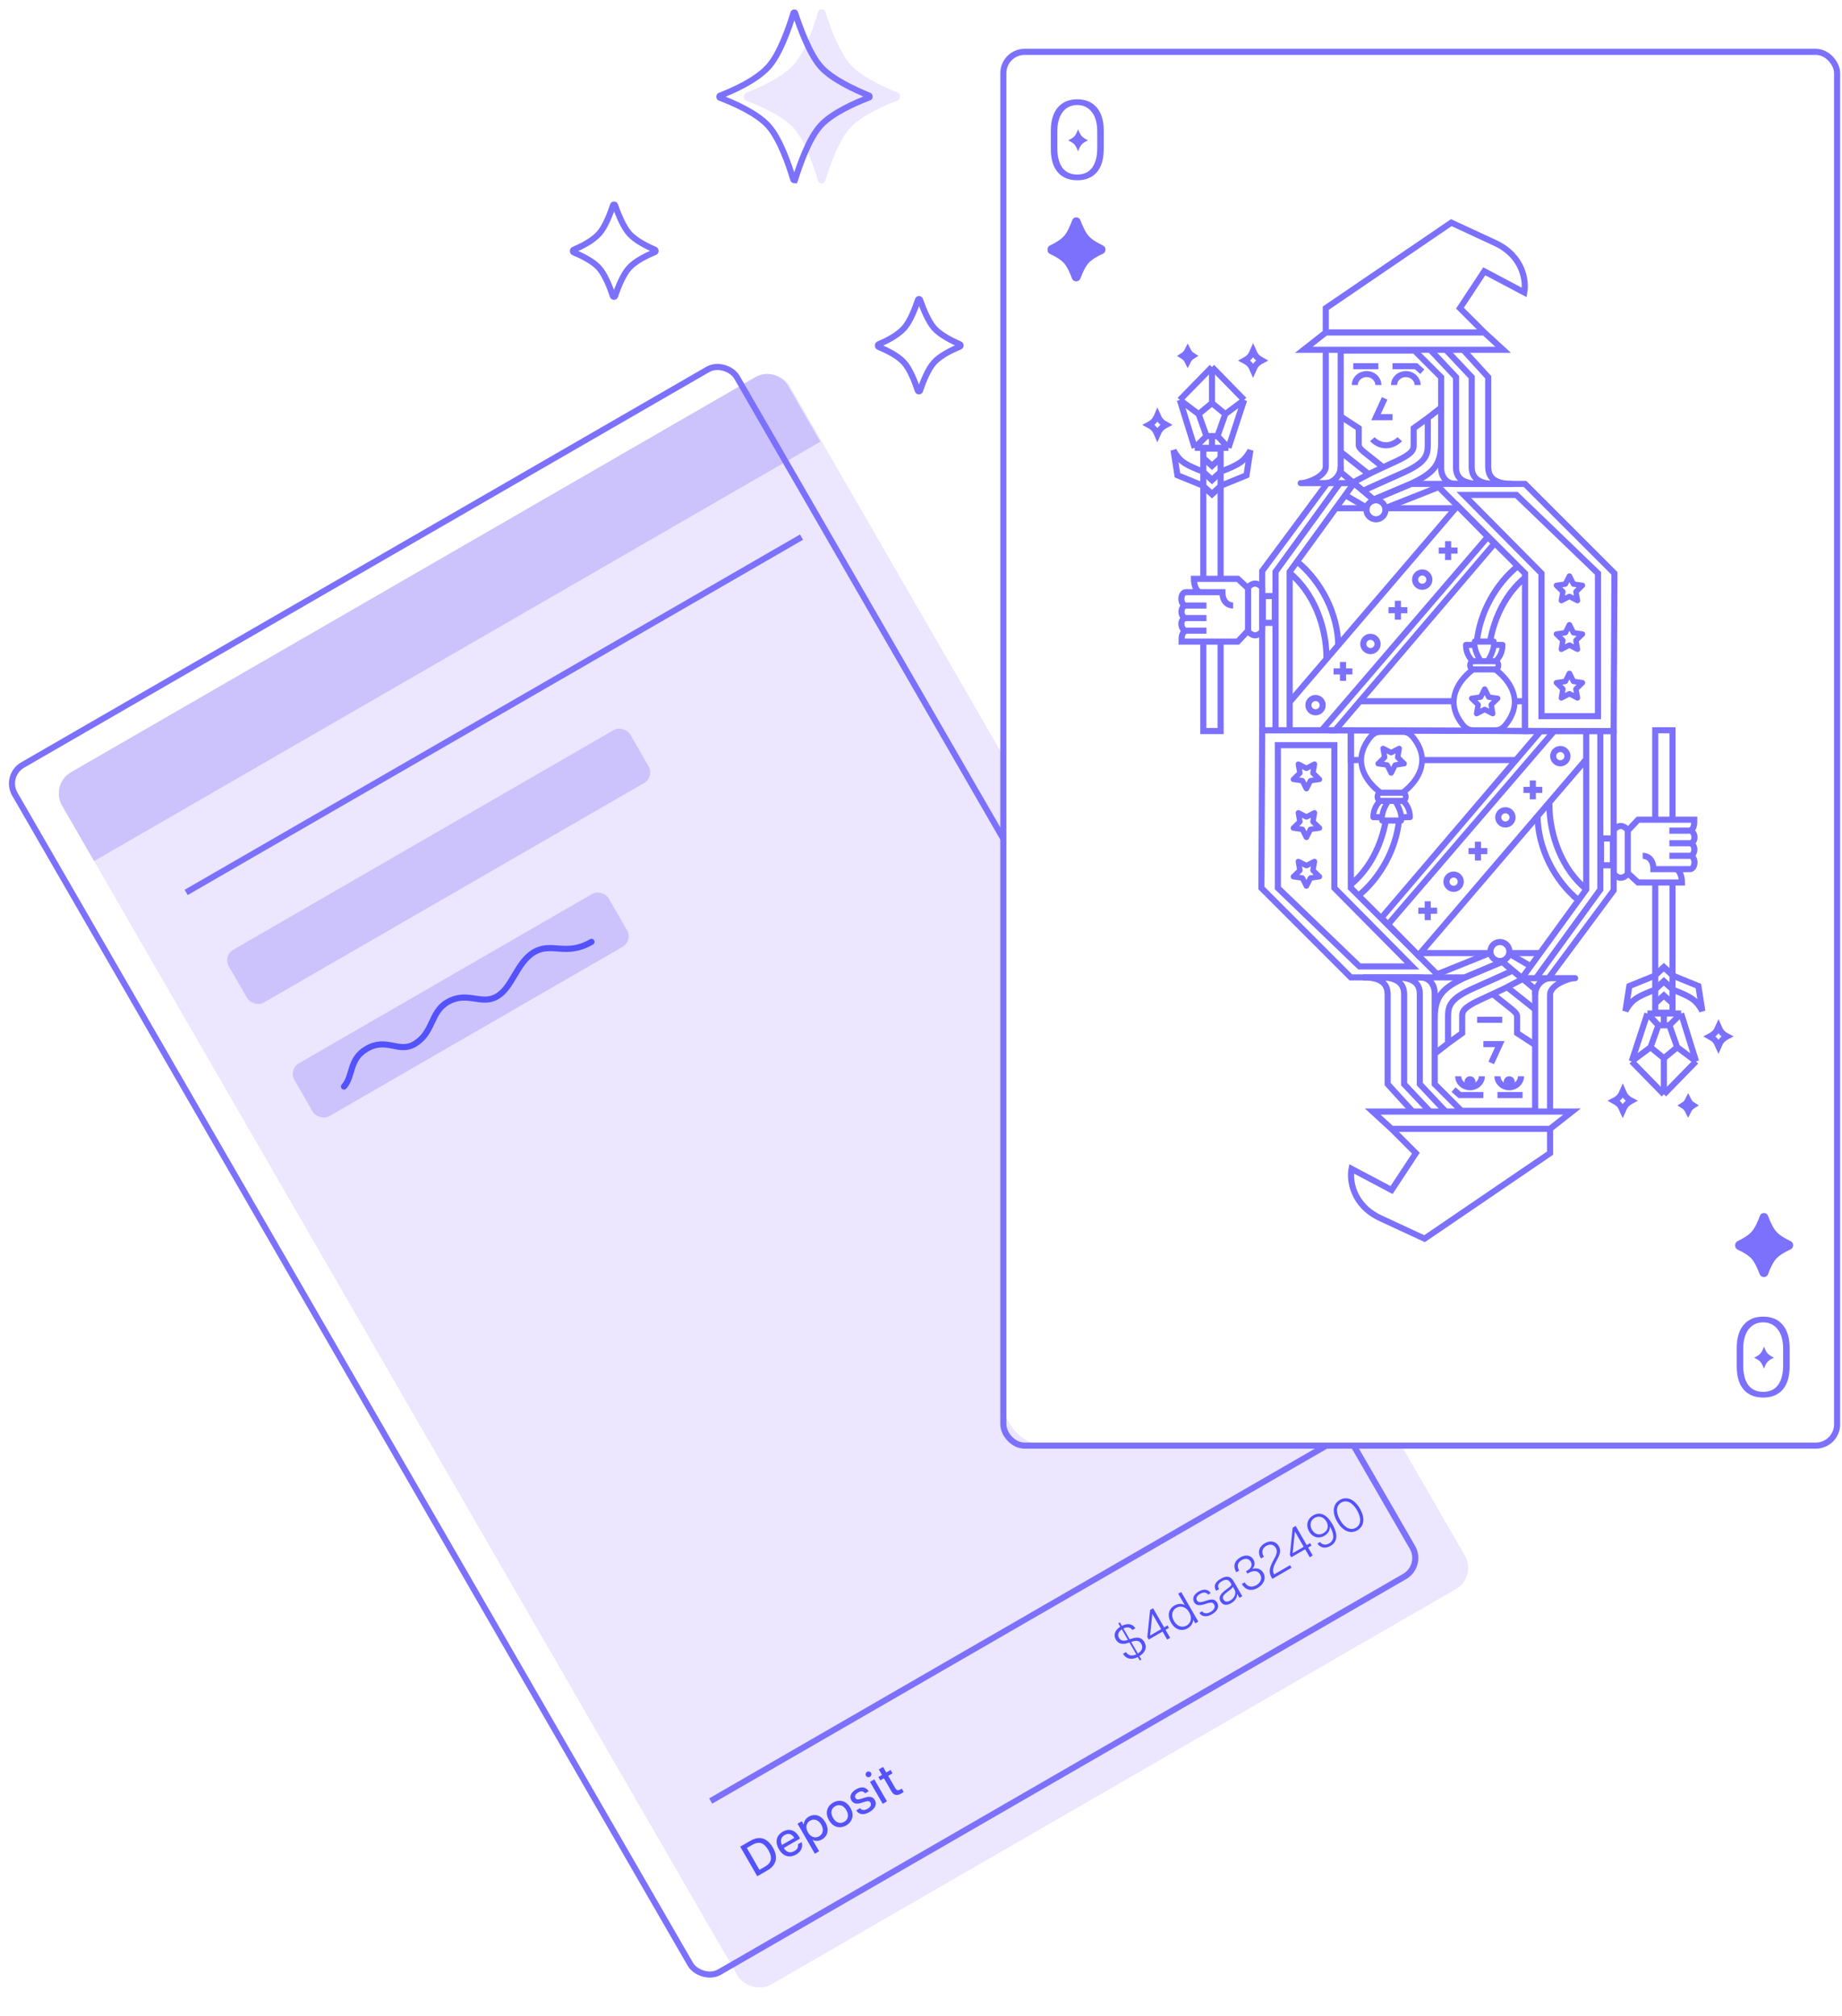 <svg width="604" height="661" viewBox="0 0 604 661" fill="none" xmlns="http://www.w3.org/2000/svg">
<rect x="16.355" y="257.215" width="275.4" height="459" rx="8" transform="rotate(-30 16.355 257.215)" fill="#ECE6FE"/>
<path d="M20.355 264.143C18.146 260.317 19.457 255.424 23.283 253.215L247.584 123.715C251.41 121.506 256.303 122.817 258.512 126.643L269.012 144.829L30.855 282.329L20.355 264.143Z" fill="#CCC3FC"/>
<g filter="url(#filter0_f)">
<path d="M375.229 538.374C374.309 536.78 372.85 536.717 371.029 537.307L370.424 537.508L368.376 533.961C369.713 533.3 370.75 533.625 371.302 534.452L372.272 533.892C371.448 532.465 369.763 532.107 367.872 533.088L367.216 531.952L366.704 532.248L367.352 533.37C365.487 534.557 365.068 536.167 365.908 537.621C366.692 538.979 368.045 539.307 369.894 538.701L370.344 538.552L372.592 542.446C371.031 543.199 369.884 542.716 369.207 541.703L368.237 542.263C369.157 543.856 370.925 544.424 373.096 543.319L373.744 544.441L374.256 544.145L373.616 543.037C375.607 541.813 376.221 540.092 375.229 538.374ZM369.693 537.746C368.28 538.21 367.407 537.883 366.919 537.037C366.423 536.178 366.546 535.11 367.856 534.243L369.848 537.693L369.693 537.746ZM373.112 542.164L370.92 538.367L371.243 538.255C372.488 537.85 373.569 537.835 374.233 538.986C374.857 540.066 374.563 541.252 373.112 542.164ZM382.722 537.595L383.705 537.027L382.193 534.408L383.302 533.768L382.838 532.965L381.729 533.605L378.105 527.328L377.122 527.896L376.201 536.797L376.665 537.6L381.21 534.976L382.722 537.595ZM377.115 536.269L377.85 529.157L380.746 534.173L377.115 536.269ZM386.345 522.57L388.489 526.284C387.443 525.687 386.167 525.814 385.1 526.43C383.424 527.398 382.508 529.46 384.004 532.051C385.492 534.628 387.744 534.88 389.42 533.912C390.487 533.296 391.235 532.255 391.241 531.05L391.945 532.27L392.929 531.702L387.329 522.002L386.345 522.57ZM389.107 532.985C387.832 533.721 386.09 533.489 384.946 531.507C383.802 529.526 384.472 527.901 385.747 527.165C387.008 526.437 388.777 526.654 389.921 528.635C391.065 530.617 390.368 532.257 389.107 532.985ZM397.442 529.281C398.897 528.441 400.004 527.063 399.092 525.483C398.388 524.264 397.309 524.314 395.949 524.711L394.429 525.182C393.387 525.489 392.803 525.309 392.483 524.754C392.051 524.006 392.462 523.214 393.529 522.598C394.513 522.03 395.411 521.955 396.159 522.835L396.991 522.355C396.07 520.984 394.591 520.95 393.067 521.83C391.487 522.742 390.828 524.065 391.556 525.326C392.116 526.296 393.092 526.546 394.529 526.123L396.071 525.657C397.008 525.393 397.671 525.325 398.103 526.073C398.655 527.029 398.006 527.921 397.008 528.497C396.052 529.049 394.882 529.263 394.16 528.331L393.259 528.851C394.19 530.272 395.849 530.201 397.442 529.281ZM400.296 517.657C398.523 518.681 397.845 519.94 398.677 521.381L398.805 521.603L399.748 521.059L399.66 520.906C399.108 519.95 399.461 519.155 400.695 518.443C401.9 517.747 402.813 517.792 403.541 519.053L403.765 519.441C403.885 519.649 403.641 519.993 402.943 520.544L401.483 521.664C400.017 522.806 399.53 523.882 400.226 525.087C400.986 526.404 402.316 526.467 403.702 525.667C405.475 524.643 405.695 523.168 405.659 522.689L405.701 522.665L406.421 523.913L407.349 523.377L404.525 518.485C403.525 516.753 402.181 516.569 400.296 517.657ZM404.909 521.423C405.229 521.977 405.199 523.749 403.426 524.773C402.553 525.277 401.682 525.337 401.178 524.464C400.81 523.826 400.914 523.175 402.099 522.251L403.434 521.203C404.037 520.744 404.289 520.413 404.221 520.231L404.909 521.423ZM412.407 520.641C414.5 519.433 415.233 517.439 414.241 515.721C413.353 514.183 411.788 514.033 410.609 514.455C411.487 513.542 411.597 512.389 411.013 511.377C410.221 510.005 408.581 509.566 406.697 510.654C404.826 511.734 404.191 513.45 405.383 515.514L406.325 514.97C405.397 513.363 405.973 512.217 407.165 511.529C408.398 510.817 409.515 511.023 410.107 512.048C410.587 512.879 410.606 514.032 408.929 515L408.583 515.2L409.031 515.976L409.432 515.744C411.081 514.792 412.483 514.981 413.211 516.241C413.979 517.572 413.325 518.966 411.953 519.758C410.429 520.638 408.98 520.273 408.126 518.826L407.184 519.37C408.294 521.261 410.204 521.913 412.407 520.641ZM417.195 517.692L423.499 514.052L423.011 513.207L417.815 516.207L417.759 516.11C417.079 514.932 417.551 513.606 418.54 511.798C419.491 510.085 420.262 508.605 419.318 506.97C418.414 505.404 416.622 504.924 414.723 506.02C412.77 507.148 412.337 509.023 413.337 510.755L413.481 511.005L414.451 510.445L414.339 510.251C413.515 508.824 413.992 507.569 415.211 506.865C416.431 506.161 417.678 506.402 418.358 507.58C419.094 508.854 418.385 510.058 417.45 511.799C416.165 514.148 415.995 515.614 416.979 517.318L417.195 517.692ZM429.472 510.604L430.456 510.036L428.944 507.417L430.052 506.777L429.588 505.973L428.48 506.613L424.856 500.336L423.872 500.904L422.951 509.805L423.415 510.609L427.96 507.985L429.472 510.604ZM423.865 509.277L424.6 502.165L427.496 507.181L423.865 509.277ZM430.621 496.86C428.722 497.956 428.067 500.053 429.267 502.131C430.443 504.168 432.469 504.606 434.256 503.574C435.434 502.894 436.164 501.789 436.07 500.476C437.265 502.576 437.904 504.867 435.839 506.059C434.578 506.787 433.454 506.439 432.866 505.614L431.993 506.118C432.709 507.294 434.35 507.991 436.289 506.871C439.075 505.263 438.343 502.268 436.871 499.718C434.959 496.406 432.741 495.636 430.621 496.86ZM433.967 502.688C432.526 503.52 431.073 503.084 430.217 501.601C429.353 500.105 429.651 498.51 431.093 497.678C432.52 496.854 434.072 497.399 434.928 498.881C435.784 500.364 435.408 501.856 433.967 502.688ZM445.082 501.776C447.202 500.552 447.819 497.942 445.915 494.644C444.027 491.374 441.45 490.59 439.33 491.814C437.21 493.038 436.586 495.67 438.474 498.94C440.378 502.238 442.962 503 445.082 501.776ZM444.594 500.931C442.875 501.923 440.904 500.973 439.416 498.396C437.936 495.833 438.099 493.651 439.818 492.659C441.536 491.667 443.493 492.625 444.973 495.188C446.461 497.765 446.312 499.939 444.594 500.931Z" fill="#5352FC"/>
</g>
<rect x="1.366" y="254.337" width="273.4" height="457" rx="7" transform="rotate(-30 1.366 254.337)" stroke="#7C71FC" stroke-width="2"/>
<path d="M61.041 292.614L262.825 176.114" stroke="#7C71FC" stroke-width="2"/>
<path d="M233.041 590.527L434.825 474.027" stroke="#7C71FC" stroke-width="2"/>
<path d="M248.317 615.194L251.629 613.282C254.677 611.522 255.207 608.888 253.415 605.784C251.623 602.68 249.077 601.822 246.029 603.582L242.717 605.494L248.317 615.194ZM249.03 613.101L244.886 605.923L246.618 604.923C248.918 603.595 250.531 604.179 251.947 606.632C253.355 609.071 253.062 610.773 250.762 612.101L249.03 613.101ZM262.053 602.312C260.597 599.79 258.53 599.506 256.673 600.578C254.816 601.65 253.884 603.684 255.412 606.33C256.916 608.935 259.124 609.176 261.078 608.048C262.547 607.2 263.382 605.831 262.892 603.989L261.645 604.709C261.828 605.73 261.375 606.417 260.488 606.929C259.158 607.697 257.974 607.438 256.981 605.942L262.315 602.862C262.255 602.694 262.197 602.561 262.053 602.312ZM256.405 604.945C255.743 603.479 256.127 602.352 257.291 601.68C258.538 600.96 259.687 601.35 260.451 602.609L256.405 604.945ZM265.248 595.627C264.181 596.243 263.547 597.256 263.573 598.293L262.917 597.157L261.518 597.965L267.198 607.803L268.597 606.995L266.421 603.226C267.307 603.768 268.501 603.725 269.568 603.109C271.176 602.181 272.127 600.117 270.623 597.512C269.111 594.893 266.856 594.699 265.248 595.627ZM268.597 602.099C267.489 602.739 265.944 602.56 264.928 600.8C263.912 599.04 264.529 597.612 265.637 596.972C266.76 596.324 268.277 596.52 269.293 598.28C270.309 600.04 269.72 601.451 268.597 602.099ZM277.489 598.536C279.29 597.496 280.337 595.34 278.849 592.763C277.361 590.185 274.97 590.013 273.169 591.053C271.382 592.085 270.335 594.241 271.823 596.819C273.311 599.396 275.702 599.568 277.489 598.536ZM276.809 597.358C275.645 598.03 274.178 597.824 273.154 596.051C272.13 594.277 272.685 592.903 273.849 592.231C275.013 591.559 276.494 591.757 277.518 593.531C278.542 595.304 277.973 596.686 276.809 597.358ZM285.087 594.149C286.667 593.237 287.756 591.796 286.836 590.202C286.124 588.969 284.979 589.002 283.655 589.397L282.121 589.876C281.29 590.134 280.774 590.007 280.494 589.522C280.142 588.912 280.496 588.246 281.397 587.726C282.256 587.23 283.028 587.191 283.678 587.997L284.856 587.317C283.931 585.875 282.43 585.707 280.753 586.675C279.09 587.635 278.406 589.009 279.166 590.326C279.726 591.295 280.722 591.644 282.264 591.179L283.784 590.708C284.559 590.482 285.088 590.472 285.424 591.054C285.872 591.83 285.372 592.562 284.485 593.074C283.598 593.586 282.644 593.694 282.021 592.871L280.76 593.599C281.698 595.127 283.355 595.149 285.087 594.149ZM285.258 582.596C285.702 582.34 285.881 581.756 285.617 581.298C285.353 580.841 284.758 580.705 284.314 580.961C283.871 581.217 283.691 581.801 283.955 582.258C284.219 582.716 284.815 582.852 285.258 582.596ZM289.445 591.448L290.845 590.64L286.685 583.435L285.285 584.243L289.445 591.448ZM295.148 586.77C294.428 587.186 293.981 587.019 293.573 586.313L291.237 582.266L292.664 581.442L292.032 580.348L290.605 581.172L289.557 579.357L288.157 580.165L289.205 581.98L288.027 582.66L288.659 583.754L289.837 583.074L292.309 587.356C293.125 588.769 294.266 588.794 295.444 588.114C295.749 587.938 296.04 587.77 296.321 587.553L295.689 586.458L295.148 586.77Z" fill="#5352FC"/>
<rect x="73.041" y="313.399" width="152" height="20" rx="4" transform="rotate(-30 73.041 313.399)" fill="#CCC3FC"/>
<rect x="94.541" y="350.638" width="119" height="20" rx="4" transform="rotate(-30 94.541 350.638)" fill="#CCC3FC"/>
<path d="M112.8 356.262C115.926 352.725 114.326 347.298 120.283 343.859C126.744 340.129 130.762 345.314 135.809 342.401C142.269 338.67 140.958 331.922 146.772 328.565C153.233 324.835 157.775 329.718 162.944 326.734C168.113 323.75 169.385 315.509 175.2 312.152C181.015 308.795 185.557 313.678 193.956 308.829" stroke="#5352FC" stroke-width="2" stroke-linecap="round"/>
<path d="M244.707 33.017C243.669 32.622 243.669 30.795 244.707 30.396C249.136 28.691 256.432 25.424 260.284 21.184C263.842 17.268 266.787 8.857 268.303 3.892C268.651 2.753 270.224 2.733 270.594 3.864C272.214 8.825 275.323 17.261 278.838 21.184C282.354 25.108 289.914 28.579 294.358 30.387C295.372 30.799 295.354 32.555 294.334 32.945C289.872 34.646 282.284 37.965 278.649 42.022C275.074 46.013 272.138 54.274 270.592 59.283C270.234 60.44 268.604 60.433 268.254 59.273C266.743 54.265 263.863 46.016 260.284 42.022C256.697 38.018 249.224 34.738 244.707 33.017Z" fill="#ECE6FE"/>
<rect x="329" y="15" width="274" height="459" rx="13.77" fill="white"/>
<rect x="329" y="17" width="273.4" height="457" rx="7" stroke="#7C71FC" stroke-width="2"/>
<path d="M288.023 113.697C287.98 113.679 287.866 113.587 287.866 113.312C287.866 113.037 287.98 112.941 288.025 112.922C290.678 111.801 294.288 109.989 296.41 107.654C297.436 106.525 298.342 104.903 299.105 103.241C299.875 101.563 300.531 99.77 301.038 98.242C301.056 98.186 301.133 98.074 301.346 98.071C301.558 98.069 301.635 98.178 301.654 98.232C302.19 99.76 302.878 101.555 303.67 103.235C304.454 104.9 305.371 106.521 306.381 107.649C307.392 108.777 308.845 109.801 310.337 110.676C311.843 111.56 313.452 112.328 314.821 112.927C314.869 112.948 314.967 113.034 314.965 113.271C314.963 113.508 314.862 113.595 314.813 113.616C313.436 114.185 311.817 114.926 310.294 115.797C308.785 116.661 307.309 117.689 306.266 118.853C305.251 119.986 304.353 121.576 303.593 123.21C302.826 124.859 302.171 126.618 301.659 128.14C301.642 128.189 301.56 128.314 301.319 128.313C301.079 128.312 300.996 128.186 300.98 128.136C300.478 126.616 299.833 124.858 299.075 123.21C298.324 121.577 297.431 119.987 296.414 118.853C295.394 117.714 293.957 116.707 292.479 115.857C290.989 115 289.397 114.268 288.023 113.697Z" stroke="#7C71FC" stroke-width="2"/>
<path d="M188.023 82.697C187.98 82.679 187.866 82.587 187.866 82.312C187.866 82.037 187.98 81.941 188.025 81.922C190.678 80.8 194.288 78.989 196.41 76.654C197.436 75.525 198.342 73.903 199.105 72.241C199.875 70.563 200.531 68.77 201.037 67.242C201.056 67.186 201.133 67.074 201.346 67.071C201.558 67.069 201.635 67.178 201.654 67.232C202.19 68.76 202.878 70.555 203.67 72.235C204.454 73.9 205.371 75.521 206.381 76.649C207.392 77.777 208.845 78.801 210.337 79.676C211.843 80.56 213.452 81.328 214.821 81.927C214.869 81.948 214.967 82.034 214.965 82.271C214.963 82.508 214.862 82.595 214.812 82.616C213.436 83.185 211.817 83.926 210.294 84.797C208.785 85.662 207.309 86.689 206.266 87.853C205.251 88.986 204.353 90.576 203.593 92.21C202.826 93.859 202.171 95.618 201.659 97.14C201.642 97.189 201.56 97.314 201.319 97.313C201.079 97.312 200.996 97.186 200.98 97.136C200.478 95.615 199.833 93.858 199.075 92.21C198.324 90.577 197.431 88.987 196.414 87.853C195.394 86.714 193.957 85.707 192.479 84.857C190.989 84 189.397 83.268 188.023 82.697Z" stroke="#7C71FC" stroke-width="2"/>
<path d="M236.012 32.021C235.974 32.006 235.948 31.983 235.925 31.941C235.896 31.891 235.872 31.809 235.872 31.708C235.872 31.607 235.897 31.525 235.925 31.473C235.949 31.43 235.976 31.407 236.014 31.392C238.25 30.531 241.22 29.272 244.126 27.687C247.018 26.109 249.913 24.173 251.947 21.934C253.847 19.843 255.529 16.624 256.911 13.384C258.303 10.121 259.432 6.735 260.196 4.232C260.21 4.187 260.231 4.159 260.264 4.135C260.305 4.106 260.37 4.081 260.451 4.08C260.531 4.079 260.597 4.102 260.638 4.13C260.672 4.153 260.693 4.18 260.707 4.225C261.523 6.724 262.719 10.112 264.158 13.378C265.588 16.621 267.299 19.84 269.171 21.929C271.042 24.018 273.927 25.928 276.833 27.524C279.76 29.131 282.796 30.465 285.035 31.376C285.075 31.392 285.099 31.416 285.12 31.454C285.145 31.5 285.166 31.573 285.165 31.663C285.164 31.753 285.141 31.826 285.115 31.871C285.094 31.909 285.069 31.933 285.028 31.948C282.779 32.806 279.729 34.076 276.775 35.65C273.84 37.213 270.916 39.119 268.982 41.277C267.079 43.401 265.396 46.594 264.009 49.814C262.613 53.055 261.479 56.414 260.7 58.94L261.592 59.283L260.7 58.94C260.686 58.983 260.666 59.011 260.629 59.037C260.584 59.068 260.512 59.094 260.424 59.094C260.335 59.093 260.263 59.066 260.219 59.035C260.181 59.009 260.161 58.98 260.148 58.937C259.386 56.411 258.275 53.054 256.897 49.815C255.528 46.597 253.857 43.404 251.952 41.277C250.042 39.145 247.159 37.263 244.251 35.713C241.325 34.153 238.29 32.888 236.012 32.021Z" stroke="#7C71FC" stroke-width="2"/>
<path d="M344.655 82.342C344.61 82.321 344.479 82.204 344.478 81.88C344.478 81.556 344.609 81.434 344.657 81.412C346.336 80.626 348.323 79.504 349.602 78.097C350.839 76.735 351.851 74.386 352.547 72.464C352.568 72.407 352.665 72.277 352.913 72.275C353.162 72.272 353.257 72.398 353.278 72.452C354.009 74.379 355.055 76.732 356.273 78.092C357.492 79.452 359.602 80.62 361.328 81.436C361.377 81.459 361.49 81.566 361.488 81.844C361.485 82.122 361.37 82.23 361.318 82.253C359.578 83.04 357.45 84.185 356.192 85.589C354.984 86.937 353.992 89.177 353.294 91.061C353.275 91.112 353.171 91.256 352.888 91.255C352.605 91.254 352.5 91.109 352.481 91.057C351.795 89.176 350.816 86.939 349.606 85.589C348.39 84.232 346.359 83.121 344.655 82.342Z" fill="#7C71FC" stroke="#7C71FC" stroke-width="2"/>
<path d="M350.232 46.305C350.165 46.275 350.104 46.179 350.104 46.033C350.104 45.886 350.164 45.789 350.232 45.758C350.889 45.453 351.669 45.014 352.157 44.47C352.624 43.948 353.014 43.018 353.281 42.257C353.308 42.179 353.388 42.116 353.505 42.114C353.622 42.113 353.702 42.175 353.73 42.251C354.011 43.014 354.415 43.947 354.876 44.468C355.337 44.99 356.162 45.447 356.837 45.765C356.904 45.797 356.959 45.888 356.958 46.02C356.956 46.153 356.9 46.243 356.832 46.274C356.153 46.58 355.321 47.026 354.845 47.566C354.386 48.085 354.004 48.975 353.735 49.724C353.708 49.8 353.624 49.867 353.496 49.867C353.369 49.866 353.285 49.799 353.258 49.721C352.994 48.974 352.617 48.085 352.158 47.566C351.696 47.043 350.9 46.609 350.232 46.305Z" fill="#7C71FC" stroke="white" stroke-width="0.5"/>
<path d="M348.489 37.102L348.488 37.104C347.969 37.84 347.585 38.727 347.33 39.76C347.076 40.766 346.949 41.884 346.949 43.111V48.559C346.949 51.184 347.452 53.259 348.487 54.754L348.487 54.754L348.489 54.758C349.564 56.246 351.164 56.98 353.245 56.98C355.326 56.98 356.914 56.246 357.964 54.756C359.025 53.26 359.54 51.185 359.54 48.559V43.111C359.54 41.884 359.414 40.766 359.16 39.759C358.905 38.727 358.508 37.839 357.964 37.103C357.445 36.34 356.781 35.747 355.974 35.325C355.186 34.899 354.274 34.69 353.245 34.69C352.192 34.69 351.266 34.898 350.476 35.325C349.695 35.748 349.032 36.342 348.489 37.102ZM344.315 42.884C344.315 39.491 345.115 36.896 346.68 35.065C348.242 33.238 350.419 32.315 353.245 32.315C356.071 32.315 358.247 33.238 359.809 35.065C361.375 36.896 362.175 39.491 362.175 42.884V48.786C362.175 52.282 361.374 54.9 359.811 56.678C358.25 58.456 356.073 59.355 353.245 59.355C350.417 59.355 348.239 58.456 346.678 56.678C345.116 54.9 344.315 52.282 344.315 48.786V42.884Z" fill="#7C71FC" stroke="white" stroke-width="0.5"/>
<path d="M570.139 408.806C570.094 408.785 569.962 408.668 569.962 408.344C569.961 408.02 570.093 407.898 570.141 407.876C571.82 407.09 573.807 405.968 575.086 404.561C576.323 403.199 577.335 400.85 578.031 398.928C578.052 398.87 578.148 398.741 578.397 398.738C578.646 398.735 578.741 398.862 578.762 398.916C579.493 400.843 580.539 403.196 581.757 404.556C582.975 405.916 585.085 407.083 586.812 407.9C586.861 407.923 586.974 408.03 586.972 408.307C586.969 408.585 586.853 408.693 586.802 408.717C585.062 409.503 582.934 410.648 581.676 412.053C580.467 413.401 579.476 415.641 578.778 417.525C578.759 417.576 578.655 417.72 578.372 417.719C578.089 417.718 577.984 417.573 577.965 417.52C577.279 415.639 576.3 413.403 575.09 412.053C573.874 410.695 571.843 409.585 570.139 408.806Z" fill="#7C71FC" stroke="#7C71FC" stroke-width="2"/>
<path d="M575.142 445.444C575.075 445.413 575.014 445.318 575.014 445.172C575.014 445.025 575.074 444.928 575.142 444.897C575.799 444.591 576.579 444.153 577.067 443.608C577.534 443.087 577.924 442.157 578.191 441.396C578.218 441.318 578.298 441.254 578.415 441.253C578.532 441.252 578.612 441.313 578.64 441.39C578.922 442.153 579.325 443.085 579.786 443.607C580.247 444.129 581.072 444.586 581.747 444.904C581.814 444.936 581.869 445.026 581.868 445.159C581.867 445.292 581.81 445.382 581.742 445.413C581.063 445.719 580.232 446.165 579.755 446.704C579.296 447.223 578.914 448.114 578.646 448.862C578.618 448.939 578.534 449.006 578.407 449.006C578.279 449.005 578.195 448.938 578.168 448.86C577.905 448.113 577.527 447.224 577.068 446.704C576.606 446.182 575.81 445.748 575.142 445.444Z" fill="#7C71FC" stroke="white" stroke-width="0.5"/>
<path d="M573.399 436.241L573.398 436.242C572.879 436.978 572.495 437.866 572.24 438.898C571.986 439.905 571.86 441.023 571.86 442.25V447.698C571.86 450.323 572.362 452.397 573.397 453.893L573.397 453.893L573.4 453.897C574.474 455.385 576.074 456.119 578.155 456.119C580.236 456.119 581.824 455.385 582.874 453.895C583.935 452.399 584.45 450.323 584.45 447.698V442.25C584.45 441.023 584.324 439.905 584.07 438.898C583.815 437.865 583.418 436.978 582.874 436.242C582.355 435.479 581.691 434.886 580.885 434.463C580.096 434.038 579.184 433.829 578.155 433.829C577.102 433.829 576.176 434.037 575.387 434.464C574.605 434.887 573.942 435.481 573.399 436.241ZM569.225 442.023C569.225 438.63 570.025 436.035 571.591 434.203C573.152 432.377 575.329 431.454 578.155 431.454C580.981 431.454 583.158 432.377 584.719 434.203C586.285 436.035 587.085 438.63 587.085 442.023V447.925C587.085 451.421 586.284 454.038 584.722 455.817C583.16 457.595 580.983 458.494 578.155 458.494C575.327 458.494 573.149 457.595 571.588 455.817C570.026 454.038 569.225 451.421 569.225 447.925V442.023Z" fill="#7C71FC" stroke="white" stroke-width="0.5"/>
<path d="M470.728 158.666H500.055L529.382 187.993L529.125 239.702H500.055V187.993L470.728 158.666ZM470.728 158.666H462.753L450.405 163.811L443.974 158.409H435.227L413.875 187.222V239.959M497.225 162.268L523.98 187.993V234.814H505.458V187.993L479.989 162.268H497.225Z" stroke="#7C71FC" stroke-width="2"/>
<path d="M413.103 239.445H437.799L490.022 178.218L477.931 165.869L422.879 230.183" stroke="#7C71FC" stroke-width="2"/>
<path d="M378.396 140.579C377.94 140.07 377.286 139.648 376.668 139.321C377.277 138.99 377.919 138.564 378.392 138.044C378.847 137.543 379.225 136.811 379.518 136.12C379.82 136.811 380.203 137.541 380.649 138.039C381.096 138.538 381.751 138.966 382.37 139.303C381.742 139.634 381.075 140.063 380.613 140.579C380.165 141.078 379.793 141.789 379.502 142.465C379.214 141.79 378.845 141.079 378.396 140.579Z" stroke="#7C71FC" stroke-width="2"/>
<path d="M409.781 119.484C409.325 118.975 408.671 118.553 408.053 118.226C408.662 117.895 409.305 117.469 409.777 116.949C410.232 116.448 410.61 115.716 410.903 115.025C411.205 115.716 411.588 116.446 412.034 116.944C412.481 117.443 413.136 117.871 413.755 118.208C413.127 118.539 412.46 118.968 411.998 119.484C411.55 119.983 411.178 120.694 410.887 121.37C410.6 120.695 410.23 119.984 409.781 119.484Z" stroke="#7C71FC" stroke-width="2"/>
<path d="M388.783 117.452C388.515 117.153 388.172 116.9 387.834 116.692C388.168 116.481 388.505 116.227 388.779 115.925C389.047 115.63 389.274 115.248 389.46 114.87C389.65 115.247 389.877 115.627 390.139 115.92C390.402 116.213 390.742 116.467 391.081 116.679C390.734 116.89 390.385 117.148 390.112 117.452C389.851 117.743 389.63 118.112 389.447 118.478C389.265 118.112 389.044 117.744 388.783 117.452Z" stroke="#7C71FC" stroke-width="2"/>
<path d="M456.6 120.078H464.318L466.376 121.879" stroke="#7C71FC" stroke-width="2"/>
<path d="M443.737 120.078H451.969" stroke="#7C71FC" stroke-width="2"/>
<path d="M456.6 136.799H451.198L454.028 130.625" stroke="#7C71FC" stroke-width="2"/>
<path d="M450 144C450 144 451.721 146 454.454 146C457.187 146 459 144 459 144" stroke="#7C71FC" stroke-width="2"/>
<path d="M439.621 136.542L445.538 140.401C445.538 140.401 445.538 144.26 445.538 145.803C445.538 147.347 447.339 148.119 453.256 153.007" stroke="#7C71FC" stroke-width="2"/>
<path d="M472.807 133.455L468.177 137.057M468.177 137.057V145.803C468.177 149.405 467.442 151.704 459.944 155.065C452.484 158.409 447.853 160.467 446.824 160.982M468.177 137.057L463.546 140.401V146.061C463.546 147.347 463.237 148.736 457.886 151.206C452.535 153.675 449.911 154.893 448.625 155.579C447.339 156.265 443.737 158.152 443.737 158.152" stroke="#7C71FC" stroke-width="2"/>
<path d="M439.878 148.376L448.625 155.322" stroke="#7C71FC" stroke-width="2"/>
<path d="M472.55 145.289C472.55 152.698 469.72 155.322 462.517 158.666L450.426 163.811L439.621 154.807V126.509V114.933H463.803L472.55 123.679V126.509V130.625C472.55 132.426 472.55 137.88 472.55 145.289ZM472.55 145.289V153.264C472.464 154.979 473.322 158.666 477.438 158.666C480.674 158.666 485.023 158.666 487.985 158.666M469.206 114.933L477.438 123.679V153.264C477.438 156.608 479.444 158.666 485.413 158.666C486.453 158.666 487.301 158.666 487.985 158.666M490.043 158.666C487.557 158.666 482.583 158.203 482.583 153.264C482.583 148.325 482.583 131.226 482.583 123.679L474.351 114.933M490.043 158.666C489.493 158.666 488.791 158.666 487.985 158.666M490.043 158.666C490.822 158.666 491.227 158.666 487.985 158.666M480.01 114.933L487.985 123.679V153.264C488.071 155.065 488.5 158.666 495.703 158.666C496.346 158.666 494.074 158.666 487.985 158.666" stroke="#7C71FC" stroke-width="2"/>
<path d="M434.733 114.675L434.733 153.007C434.733 156.094 428.816 158.409 426.758 158.409C424.7 158.409 434.733 158.409 434.733 158.409C436.791 158.409 439.621 156.299 439.621 153.007" stroke="#7C71FC" stroke-width="2"/>
<path d="M434.733 109.016L427.53 114.675H492.873L486.699 109.016M434.733 109.016H486.699M434.733 109.016V101.041L475.894 73C476.838 73.429 481.039 75.367 490.301 79.689C499.562 84.011 500.505 92.294 499.819 95.896L486.699 88.95L478.724 101.041L486.699 109.016" stroke="#7C71FC" stroke-width="2"/>
<path d="M444.252 126.252C444.252 124.263 445.979 122.65 448.111 122.65C450.242 122.65 451.969 124.263 451.969 126.252" stroke="#7C71FC" stroke-width="2"/>
<path d="M457.115 126.252C457.115 124.263 458.842 122.65 460.973 122.65C463.105 122.65 464.832 124.263 464.832 126.252" stroke="#7C71FC" stroke-width="2"/>
<path d="M394.58 239.702V161.689V147.09L397.41 147.09L400.24 147.09V239.702H394.58Z" stroke="#7C71FC" stroke-width="2"/>
<path d="M386.863 131.14L397.41 120.335M386.863 131.14L391.751 146.832M386.863 131.14L393.037 135.77M397.41 132.169L393.037 135.77M397.41 132.169L401.784 135.77M397.41 132.169V120.335M393.037 135.77L395.609 142.974M395.609 142.974H397.41M395.609 142.974L391.751 146.832M399.211 142.974L401.784 135.77M399.211 142.974H397.41M399.211 142.974L402.813 146.832M401.784 135.77L407.958 131.14M397.41 120.335L407.958 131.14M407.958 131.14L402.813 146.832M402.813 146.832H397.41M397.41 146.832H391.751M397.41 146.832V142.974" stroke="#7C71FC" stroke-width="2"/>
<path d="M400.497 159.181L408.729 155.836L410.016 147.604C409.673 148.376 408.575 150.228 406.929 151.463C405.282 152.698 401.955 154.036 400.497 154.55" stroke="#7C71FC" stroke-width="2"/>
<path d="M394.323 159.181L386.091 155.836L384.805 147.604C385.148 148.376 386.245 150.228 387.892 151.463C389.538 152.698 392.865 154.036 394.323 154.55" stroke="#7C71FC" stroke-width="2"/>
<path d="M400.24 154.807L397.41 157.38L394.58 154.807" stroke="#7C71FC" stroke-width="2"/>
<path d="M400.24 159.438L397.41 162.011L394.58 159.438" stroke="#7C71FC" stroke-width="2"/>
<path d="M400.24 154.807L397.41 157.38L394.58 154.807" stroke="#7C71FC" stroke-width="2"/>
<path d="M400.24 159.438L397.41 162.011L394.58 159.438" stroke="#7C71FC" stroke-width="2"/>
<path d="M400.24 150.177L397.41 152.749L394.58 150.177" stroke="#7C71FC" stroke-width="2"/>
<rect x="387.377" y="190.309" width="22.124" height="19.552" fill="white"/>
<path d="M395.609 198.541H389.056C386.863 198.541 386.863 202.657 389.056 202.657M409.244 192.881L405.9 189.794H391.493C391.493 191.252 391.973 194.168 393.89 194.168H400.839C400.839 197.512 402.822 198.541 404.356 198.541M409.244 192.881V206.773M409.244 192.881C409.244 192.281 410.53 191.338 411.559 191.338C412.588 191.338 413.875 192.367 413.875 192.881V206.773C413.875 207.288 412.588 208.317 411.559 208.317C410.53 208.317 409.244 207.288 409.244 206.773M394.58 194.168H388.921C386.863 194.168 386.863 198.541 388.921 198.541M409.244 206.773L405.868 210.375H387.439C387.439 209.088 387.383 206.773 389.424 206.773H395.609M395.609 202.657H388.987C386.65 202.657 387.04 206.773 388.987 206.773" stroke="#7C71FC" stroke-width="2"/>
<path d="M474.844 177.446V183.62" stroke="#7C71FC" stroke-width="2"/>
<path d="M471.757 180.533H477.931" stroke="#7C71FC" stroke-width="2"/>
<path d="M458.38 196.997V203.172" stroke="#7C71FC" stroke-width="2"/>
<path d="M455.293 200.084H461.467" stroke="#7C71FC" stroke-width="2"/>
<path d="M440.372 217.063V223.237" stroke="#7C71FC" stroke-width="2"/>
<path d="M437.285 220.15H443.459" stroke="#7C71FC" stroke-width="2"/>
<circle cx="466.355" cy="190.051" r="2.344" stroke="#7C71FC" stroke-width="2"/>
<circle cx="449.376" cy="211.146" r="2.344" stroke="#7C71FC" stroke-width="2"/>
<circle cx="431.368" cy="231.212" r="2.344" stroke="#7C71FC" stroke-width="2"/>
<path d="M414.103 195.425H418.02V204.23H414.103V195.425Z" stroke="#7C71FC" stroke-width="2"/>
<path d="M418.248 239.187V187.479L439.343 158.409" stroke="#7C71FC" stroke-width="2"/>
<path d="M422.879 239.187V187.479L443.974 158.409" stroke="#7C71FC" stroke-width="2"/>
<circle cx="451.177" cy="167.156" r="3.116" stroke="#7C71FC" stroke-width="2"/>
<path d="M447.832 166.641H437.799" stroke="#7C71FC" stroke-width="2"/>
<path d="M454.5 166.5L471.757 159.695" stroke="#7C71FC" stroke-width="2"/>
<path d="M454.006 166.641H477.16" stroke="#7C71FC" stroke-width="2"/>
<path d="M447.575 166.127L441.401 162.525" stroke="#7C71FC" stroke-width="2"/>
<path d="M487.964 175.902L433.169 239.702" stroke="#7C71FC" stroke-width="2"/>
<path d="M445.774 229.926H477.16M435.741 239.445L500.055 239.702V229.926H497.226" stroke="#7C71FC" stroke-width="2"/>
<path d="M434.97 215.895C434.97 205.154 430.575 194.17 422.879 187.846" stroke="#7C71FC" stroke-width="2"/>
<path d="M438.828 212.035C438.828 201.294 433.147 190.567 425.451 184.243" stroke="#7C71FC" stroke-width="2"/>
<path d="M500.055 189.39C494.084 194.296 490.101 202.007 488.615 210.234" stroke="#7C71FC" stroke-width="2"/>
<path d="M497.483 185.787C490.587 191.453 485.309 200.655 484.286 210.234" stroke="#7C71FC" stroke-width="2"/>
<path d="M519.38 223.691C519.319 223.504 519.158 223.368 518.964 223.34L516.279 222.952L515.079 220.532C514.905 220.182 514.331 220.182 514.157 220.532L512.957 222.952L510.272 223.34C510.078 223.368 509.916 223.504 509.856 223.691C509.796 223.878 509.847 224.083 509.987 224.219L511.929 226.102L511.471 228.759C511.437 228.952 511.516 229.147 511.675 229.263C511.833 229.378 512.043 229.393 512.216 229.303L514.618 228.046L517.02 229.303C517.095 229.342 517.177 229.362 517.258 229.362C517.365 229.362 517.472 229.328 517.561 229.263C517.72 229.147 517.799 228.952 517.765 228.759L517.307 226.102L519.249 224.219C519.389 224.083 519.44 223.878 519.38 223.691ZM516.396 225.552C516.274 225.67 516.218 225.841 516.247 226.009L516.574 227.908L514.856 227.009C514.782 226.97 514.7 226.951 514.618 226.951C514.536 226.951 514.454 226.97 514.38 227.009L512.661 227.908L512.989 226.009C513.018 225.841 512.962 225.67 512.84 225.552L511.455 224.209L513.371 223.932C513.539 223.908 513.683 223.803 513.759 223.651L514.618 221.919L515.477 223.651C515.552 223.803 515.697 223.908 515.864 223.932L517.78 224.209L516.396 225.552Z" fill="#7C71FC" stroke="#7C71FC" stroke-width="0.75"/>
<path d="M491.596 228.838C491.536 228.651 491.374 228.515 491.18 228.487L488.495 228.099L487.295 225.679C487.121 225.329 486.547 225.329 486.373 225.679L485.173 228.099L482.488 228.487C482.294 228.515 482.133 228.651 482.072 228.838C482.012 229.024 482.063 229.229 482.204 229.366L484.145 231.248L483.687 233.906C483.653 234.099 483.733 234.294 483.891 234.41C484.049 234.525 484.26 234.54 484.432 234.45L486.834 233.193L489.236 234.45C489.311 234.489 489.393 234.508 489.475 234.508C489.581 234.508 489.688 234.475 489.778 234.41C489.936 234.294 490.015 234.099 489.982 233.906L489.524 231.248L491.465 229.366C491.606 229.229 491.657 229.024 491.596 228.838ZM488.612 230.699C488.49 230.817 488.435 230.988 488.463 231.155L488.791 233.055L487.073 232.156C486.998 232.117 486.916 232.098 486.834 232.098C486.752 232.098 486.67 232.117 486.596 232.156L484.878 233.055L485.205 231.155C485.234 230.988 485.178 230.817 485.056 230.699L483.672 229.356L485.588 229.079C485.755 229.055 485.9 228.95 485.975 228.798L486.834 227.066L487.693 228.798C487.769 228.95 487.914 229.055 488.081 229.079L489.997 229.356L488.612 230.699Z" fill="#7C71FC" stroke="#7C71FC" stroke-width="0.75"/>
<path d="M519.38 207.736C519.319 207.55 519.158 207.414 518.964 207.386L516.279 206.997L515.079 204.578C514.905 204.227 514.331 204.227 514.157 204.578L512.957 206.997L510.272 207.386C510.078 207.414 509.916 207.55 509.856 207.736C509.796 207.923 509.847 208.128 509.987 208.264L511.929 210.147L511.471 212.805C511.437 212.998 511.516 213.193 511.675 213.308C511.833 213.423 512.043 213.439 512.216 213.348L514.618 212.092L517.02 213.348C517.095 213.388 517.177 213.407 517.258 213.407C517.365 213.407 517.472 213.373 517.561 213.308C517.72 213.193 517.799 212.998 517.765 212.805L517.307 210.147L519.249 208.264C519.389 208.128 519.44 207.923 519.38 207.736ZM516.396 209.597C516.274 209.716 516.218 209.886 516.247 210.054L516.574 211.954L514.856 211.055C514.782 211.016 514.7 210.996 514.618 210.996C514.536 210.996 514.454 211.016 514.38 211.055L512.661 211.954L512.989 210.054C513.018 209.886 512.962 209.716 512.84 209.597L511.455 208.254L513.371 207.977C513.539 207.953 513.683 207.848 513.759 207.697L514.618 205.964L515.477 207.697C515.552 207.848 515.697 207.953 515.864 207.977L517.78 208.254L516.396 209.597Z" fill="#7C71FC" stroke="#7C71FC" stroke-width="0.75"/>
<path d="M519.38 191.782C519.319 191.595 519.158 191.459 518.964 191.431L516.279 191.043L515.079 188.623C514.905 188.273 514.331 188.273 514.157 188.623L512.957 191.043L510.272 191.431C510.078 191.459 509.916 191.595 509.856 191.782C509.796 191.968 509.847 192.173 509.987 192.31L511.929 194.192L511.471 196.85C511.437 197.043 511.516 197.238 511.675 197.354C511.833 197.469 512.043 197.484 512.216 197.394L514.618 196.137L517.02 197.394C517.095 197.433 517.177 197.452 517.258 197.452C517.365 197.452 517.472 197.419 517.561 197.354C517.72 197.238 517.799 197.043 517.765 196.85L517.307 194.192L519.249 192.31C519.389 192.173 519.44 191.968 519.38 191.782ZM516.396 193.643C516.274 193.761 516.218 193.932 516.247 194.099L516.574 195.999L514.856 195.1C514.782 195.061 514.7 195.042 514.618 195.042C514.536 195.042 514.454 195.061 514.38 195.1L512.661 195.999L512.989 194.099C513.018 193.932 512.962 193.761 512.84 193.643L511.455 192.3L513.371 192.023C513.539 191.999 513.683 191.894 513.759 191.742L514.618 190.01L515.477 191.742C515.552 191.894 515.697 191.999 515.864 192.023L517.78 192.3L516.396 193.643Z" fill="#7C71FC" stroke="#7C71FC" stroke-width="0.75"/>
<path d="M494.312 237.409C496.402 234.61 497.265 231.722 496.878 228.823C496.557 226.417 495.338 223.981 493.353 221.778C492.431 220.755 491.554 220.009 491.006 219.58C491.388 219.274 491.642 218.744 491.642 218.141C491.642 217.535 491.386 217.005 491.002 216.699C491.704 215.945 493.026 214.164 493.026 211.464C493.026 211.258 492.891 211.091 492.724 211.091H490.155C490.159 210.827 490.154 210.562 490.124 210.298C490.103 210.113 489.975 209.976 489.824 209.976H483.532C483.381 209.976 483.254 210.113 483.233 210.298C483.203 210.562 483.197 210.827 483.201 211.091H480.632C480.465 211.091 480.33 211.258 480.33 211.464C480.33 214.164 481.653 215.945 482.354 216.699C481.97 217.005 481.714 217.535 481.714 218.141C481.714 218.744 481.968 219.274 482.35 219.58C481.802 220.009 480.925 220.755 480.003 221.778C478.018 223.981 476.799 226.417 476.478 228.823C476.091 231.722 476.954 234.61 479.044 237.409C479.996 238.683 481.024 239.827 483.127 239.827H490.23C492.332 239.827 493.36 238.683 494.312 237.409ZM490.104 211.837H492.412C492.27 214.508 490.637 216.129 490.307 216.43C490.289 216.429 490.271 216.423 490.252 216.423H488.396C488.945 215.522 489.874 213.754 490.104 211.837ZM483.805 210.723H489.551C489.673 213.21 488.019 215.836 487.626 216.423H485.73C485.337 215.836 483.684 213.21 483.805 210.723ZM480.944 211.837H483.252C483.483 213.754 484.411 215.522 484.96 216.423H483.104C483.085 216.423 483.067 216.429 483.048 216.43C482.719 216.13 481.086 214.518 480.944 211.837ZM482.318 218.141C482.318 217.605 482.671 217.17 483.104 217.17H490.252C490.686 217.17 491.038 217.605 491.038 218.141C491.038 218.676 490.686 219.112 490.252 219.112H483.104C482.671 219.112 482.318 218.676 482.318 218.141ZM479.488 236.903C477.531 234.283 476.719 231.606 477.074 228.947C477.754 223.84 482.534 220.293 483.145 219.859H490.211C490.822 220.293 495.602 223.84 496.283 228.947C496.637 231.606 495.825 234.283 493.868 236.903C492.978 238.095 492.09 239.081 490.23 239.081H483.127C481.266 239.081 480.378 238.095 479.488 236.903Z" stroke="#7C71FC" stroke-width="1.25"/>
<path d="M472.272 320.48H442.945L413.617 291.153L413.875 239.445H442.945V291.153L472.272 320.48ZM472.272 320.48H480.247L492.595 315.335L499.026 320.737H507.773L529.125 291.925V239.187M445.774 316.879L419.02 291.153V244.332H437.542V291.153L463.011 316.879H445.774Z" stroke="#7C71FC" stroke-width="2"/>
<path d="M529.897 239.702H505.201L452.978 300.929L465.069 313.277L520.121 248.963" stroke="#7C71FC" stroke-width="2"/>
<path d="M564.604 338.568C565.06 339.077 565.714 339.498 566.332 339.825C565.723 340.156 565.08 340.583 564.608 341.102C564.153 341.603 563.775 342.335 563.482 343.026C563.18 342.335 562.797 341.606 562.351 341.107C561.904 340.609 561.249 340.181 560.63 339.843C561.258 339.512 561.925 339.084 562.387 338.568C562.835 338.068 563.207 337.357 563.498 336.681C563.786 337.356 564.155 338.067 564.604 338.568Z" stroke="#7C71FC" stroke-width="2"/>
<path d="M533.219 359.663C533.674 360.172 534.329 360.593 534.947 360.92C534.338 361.251 533.695 361.678 533.223 362.197C532.768 362.698 532.39 363.43 532.097 364.121C531.795 363.43 531.412 362.701 530.966 362.202C530.519 361.704 529.864 361.276 529.245 360.938C529.873 360.607 530.54 360.179 531.002 359.663C531.45 359.163 531.822 358.452 532.113 357.776C532.4 358.451 532.77 359.162 533.219 359.663Z" stroke="#7C71FC" stroke-width="2"/>
<path d="M554.217 361.694C554.485 361.994 554.828 362.247 555.166 362.454C554.832 362.665 554.495 362.92 554.221 363.221C553.953 363.517 553.726 363.898 553.54 364.277C553.35 363.899 553.123 363.519 552.861 363.227C552.598 362.933 552.257 362.68 551.919 362.468C552.265 362.256 552.615 361.998 552.888 361.694C553.149 361.403 553.37 361.034 553.553 360.668C553.735 361.034 553.955 361.403 554.217 361.694Z" stroke="#7C71FC" stroke-width="2"/>
<path d="M486.4 359.069H478.682L476.624 357.268" stroke="#7C71FC" stroke-width="2"/>
<path d="M499.263 359.069H491.03" stroke="#7C71FC" stroke-width="2"/>
<path d="M486.4 342.347H491.802L488.972 348.521" stroke="#7C71FC" stroke-width="2"/>
<path d="M492.574 334.372H484.342" stroke="#7C71FC" stroke-width="2"/>
<path d="M503.379 342.604L497.462 338.745C497.462 338.745 497.462 334.887 497.462 333.343C497.462 331.799 495.661 331.028 489.744 326.14" stroke="#7C71FC" stroke-width="2"/>
<path d="M470.193 345.691L474.823 342.09M474.823 342.09V333.343C474.823 329.741 475.558 327.443 483.056 324.082C490.516 320.737 495.147 318.679 496.176 318.165M474.823 342.09L479.454 338.745V333.086C479.454 331.799 479.763 330.41 485.114 327.941C490.464 325.471 493.088 324.253 494.375 323.567C495.661 322.881 499.263 320.995 499.263 320.995" stroke="#7C71FC" stroke-width="2"/>
<path d="M503.121 330.77L494.375 323.825" stroke="#7C71FC" stroke-width="2"/>
<path d="M470.45 333.858C470.45 326.449 473.28 323.825 480.483 320.48L492.574 315.335L503.379 324.339V352.637V364.214H479.197L470.45 355.467V352.637V348.521C470.45 346.72 470.45 341.266 470.45 333.858ZM470.45 333.858V325.883C470.536 324.168 469.678 320.48 465.562 320.48C462.326 320.48 457.977 320.48 455.015 320.48M473.794 364.214L465.562 355.467V325.883C465.562 322.538 463.556 320.48 457.587 320.48C456.546 320.48 455.699 320.48 455.015 320.48M452.957 320.48C455.443 320.48 460.417 320.943 460.417 325.883C460.417 330.822 460.417 347.921 460.417 355.467L468.649 364.214M452.957 320.48C453.506 320.48 454.209 320.48 455.015 320.48M452.957 320.48C452.178 320.48 451.773 320.48 455.015 320.48M462.99 364.214L455.015 355.467V325.883C454.929 324.082 454.5 320.48 447.297 320.48C446.654 320.48 448.926 320.48 455.015 320.48" stroke="#7C71FC" stroke-width="2"/>
<path d="M508.267 364.471L508.267 326.14C508.267 323.053 514.183 320.737 516.242 320.737C518.3 320.737 508.267 320.737 508.267 320.737C506.209 320.737 503.379 322.847 503.379 326.14" stroke="#7C71FC" stroke-width="2"/>
<path d="M508.267 370.131L515.47 364.471H450.127L456.301 370.131M508.267 370.131H456.301M508.267 370.131V378.106L467.106 406.146C466.162 405.718 461.96 403.78 452.699 399.458C443.438 395.136 442.495 386.852 443.181 383.251L456.301 390.197L464.276 378.106L456.301 370.131" stroke="#7C71FC" stroke-width="2"/>
<circle cx="494.889" cy="354.695" r="1.801" transform="rotate(-180 494.889 354.695)" fill="#7C71FC"/>
<path d="M498.748 352.894C498.748 354.884 497.02 356.496 494.889 356.496C492.758 356.496 491.03 354.884 491.03 352.894" stroke="#7C71FC" stroke-width="2"/>
<path d="M485.885 352.894C485.885 354.884 484.158 356.496 482.027 356.496C479.895 356.496 478.168 354.884 478.168 352.894" stroke="#7C71FC" stroke-width="2"/>
<circle cx="482.026" cy="354.695" r="1.801" transform="rotate(-180 482.026 354.695)" fill="#7C71FC"/>
<path d="M548.42 239.445V317.458V332.057L545.59 332.057L542.76 332.057V239.445H548.42Z" stroke="#7C71FC" stroke-width="2"/>
<path d="M556.137 348.007L545.59 358.811M556.137 348.007L551.249 332.314M556.137 348.007L549.963 343.376M545.59 346.978L549.963 343.376M545.59 346.978L541.216 343.376M545.59 346.978V358.811M549.963 343.376L547.39 336.173M547.39 336.173H545.59M547.39 336.173L551.249 332.314M543.789 336.173L541.216 343.376M543.789 336.173H545.59M543.789 336.173L540.187 332.314M541.216 343.376L535.042 348.007M545.59 358.811L535.042 348.007M535.042 348.007L540.187 332.314M540.187 332.314H545.59M545.59 332.314H551.249M545.59 332.314V336.173" stroke="#7C71FC" stroke-width="2"/>
<path d="M542.503 319.966L534.27 323.31L532.984 331.542C533.327 330.77 534.425 328.918 536.071 327.683C537.718 326.449 541.045 325.111 542.503 324.596" stroke="#7C71FC" stroke-width="2"/>
<path d="M548.677 319.966L556.909 323.31L558.195 331.542C557.852 330.77 556.755 328.918 555.108 327.683C553.462 326.449 550.135 325.111 548.677 324.596" stroke="#7C71FC" stroke-width="2"/>
<path d="M542.76 324.339L545.59 321.766L548.42 324.339" stroke="#7C71FC" stroke-width="2"/>
<path d="M542.76 319.708L545.59 317.136L548.42 319.708" stroke="#7C71FC" stroke-width="2"/>
<path d="M542.76 324.339L545.59 321.766L548.42 324.339" stroke="#7C71FC" stroke-width="2"/>
<path d="M542.76 319.708L545.59 317.136L548.42 319.708" stroke="#7C71FC" stroke-width="2"/>
<path d="M542.76 328.97L545.59 326.397L548.42 328.97" stroke="#7C71FC" stroke-width="2"/>
<rect x="555.623" y="288.838" width="22.124" height="19.552" transform="rotate(-180 555.623 288.838)" fill="white"/>
<path d="M547.39 280.606H553.944C556.137 280.606 556.137 276.489 553.944 276.489M533.756 286.265L537.1 289.352H551.507C551.507 287.894 551.027 284.979 549.11 284.979H542.161C542.161 281.635 540.177 280.606 538.644 280.606M533.756 286.265V272.373M533.756 286.265C533.756 286.865 532.47 287.809 531.441 287.809C530.412 287.809 529.125 286.78 529.125 286.265V272.373C529.125 271.859 530.412 270.83 531.441 270.83C532.47 270.83 533.756 271.859 533.756 272.373M548.419 284.979H554.079C556.137 284.979 556.137 280.606 554.079 280.606M533.756 272.373L537.132 268.772H555.56C555.56 270.058 555.617 272.373 553.576 272.373H547.39M547.39 276.489H554.012C556.35 276.489 555.96 272.373 554.012 272.373" stroke="#7C71FC" stroke-width="2"/>
<path d="M468.156 301.701V295.526" stroke="#7C71FC" stroke-width="2"/>
<path d="M471.243 298.613H465.069" stroke="#7C71FC" stroke-width="2"/>
<path d="M484.62 282.149V275.975" stroke="#7C71FC" stroke-width="2"/>
<path d="M487.707 279.062H481.533" stroke="#7C71FC" stroke-width="2"/>
<path d="M502.628 262.083V255.909" stroke="#7C71FC" stroke-width="2"/>
<path d="M505.715 258.996H499.541" stroke="#7C71FC" stroke-width="2"/>
<circle cx="476.645" cy="289.095" r="2.344" transform="rotate(-180 476.645 289.095)" stroke="#7C71FC" stroke-width="2"/>
<circle cx="493.624" cy="268" r="2.344" transform="rotate(-180 493.624 268)" stroke="#7C71FC" stroke-width="2"/>
<circle cx="511.632" cy="247.934" r="2.344" transform="rotate(-180 511.632 247.934)" stroke="#7C71FC" stroke-width="2"/>
<path d="M528.897 283.722H524.98V274.917H528.897V283.722Z" stroke="#7C71FC" stroke-width="2"/>
<path d="M524.752 239.959V291.668L503.657 320.737" stroke="#7C71FC" stroke-width="2"/>
<path d="M520.121 239.959V291.668L499.026 320.737" stroke="#7C71FC" stroke-width="2"/>
<circle cx="491.823" cy="311.991" r="3.116" transform="rotate(-180 491.823 311.991)" stroke="#7C71FC" stroke-width="2"/>
<path d="M495.168 312.505H505.201" stroke="#7C71FC" stroke-width="2"/>
<path d="M488.5 312.5L471.243 319.451" stroke="#7C71FC" stroke-width="2"/>
<path d="M488.993 312.505H465.84" stroke="#7C71FC" stroke-width="2"/>
<path d="M495.425 313.02L501.599 316.621" stroke="#7C71FC" stroke-width="2"/>
<path d="M455.036 303.244L509.831 239.445" stroke="#7C71FC" stroke-width="2"/>
<path d="M497.226 249.22H465.84M507.259 239.702L442.945 239.445V249.22H445.774" stroke="#7C71FC" stroke-width="2"/>
<path d="M508.03 263.502C508.03 274.242 512.425 285.227 520.121 291.551" stroke="#7C71FC" stroke-width="2"/>
<path d="M504.172 267.362C504.172 278.102 509.852 288.83 517.549 295.154" stroke="#7C71FC" stroke-width="2"/>
<path d="M442.945 290.007C448.916 285.101 452.899 277.389 454.385 269.163" stroke="#7C71FC" stroke-width="2"/>
<path d="M445.517 293.61C452.413 287.943 457.691 278.742 458.714 269.163" stroke="#7C71FC" stroke-width="2"/>
<path d="M423.62 255.706C423.68 255.892 423.842 256.028 424.036 256.057L426.721 256.445L427.921 258.864C428.095 259.215 428.669 259.215 428.843 258.864L430.043 256.445L432.728 256.057C432.922 256.028 433.083 255.892 433.144 255.706C433.204 255.519 433.153 255.314 433.013 255.178L431.071 253.295L431.529 250.637C431.563 250.444 431.484 250.249 431.325 250.134C431.167 250.018 430.957 250.003 430.784 250.094L428.382 251.35L425.98 250.094C425.905 250.054 425.823 250.035 425.742 250.035C425.635 250.035 425.528 250.068 425.439 250.134C425.28 250.249 425.201 250.444 425.235 250.637L425.693 253.295L423.751 255.178C423.611 255.314 423.56 255.519 423.62 255.706ZM426.604 253.845C426.726 253.726 426.782 253.556 426.753 253.388L426.425 251.488L428.144 252.387C428.218 252.426 428.3 252.446 428.382 252.446C428.464 252.446 428.546 252.426 428.62 252.387L430.339 251.488L430.011 253.388C429.982 253.556 430.038 253.726 430.16 253.845L431.544 255.187L429.629 255.465C429.461 255.489 429.317 255.594 429.241 255.745L428.382 257.478L427.523 255.745C427.447 255.594 427.303 255.489 427.135 255.465L425.22 255.187L426.604 253.845Z" fill="#7C71FC" stroke="#7C71FC" stroke-width="0.75"/>
<path d="M451.404 250.559C451.464 250.746 451.625 250.882 451.82 250.91L454.505 251.298L455.705 253.718C455.878 254.068 456.453 254.068 456.627 253.718L457.827 251.298L460.512 250.91C460.706 250.882 460.867 250.746 460.927 250.559C460.988 250.372 460.937 250.167 460.796 250.031L458.855 248.148L459.313 245.491C459.346 245.298 459.267 245.103 459.109 244.987C458.951 244.872 458.74 244.857 458.568 244.947L456.166 246.204L453.764 244.947C453.689 244.908 453.607 244.888 453.525 244.888C453.418 244.888 453.312 244.922 453.222 244.987C453.064 245.103 452.985 245.298 453.018 245.491L453.476 248.148L451.535 250.031C451.394 250.167 451.343 250.372 451.404 250.559ZM454.388 248.698C454.51 248.58 454.565 248.409 454.536 248.241L454.209 246.342L455.927 247.241C456.002 247.28 456.084 247.299 456.166 247.299C456.248 247.299 456.329 247.28 456.404 247.241L458.122 246.342L457.795 248.241C457.766 248.409 457.822 248.58 457.944 248.698L459.328 250.041L457.412 250.318C457.245 250.342 457.1 250.447 457.025 250.599L456.166 252.331L455.306 250.599C455.231 250.447 455.086 250.342 454.919 250.318L453.003 250.041L454.388 248.698Z" fill="#7C71FC" stroke="#7C71FC" stroke-width="0.75"/>
<path d="M423.62 271.66C423.68 271.847 423.842 271.983 424.036 272.011L426.721 272.399L427.921 274.819C428.095 275.169 428.669 275.169 428.843 274.819L430.043 272.399L432.728 272.011C432.922 271.983 433.083 271.847 433.144 271.66C433.204 271.474 433.153 271.269 433.013 271.132L431.071 269.25L431.529 266.592C431.563 266.399 431.484 266.204 431.325 266.088C431.167 265.973 430.957 265.958 430.784 266.048L428.382 267.305L425.98 266.048C425.905 266.009 425.823 265.99 425.742 265.99C425.635 265.99 425.528 266.023 425.439 266.088C425.28 266.204 425.201 266.399 425.235 266.592L425.693 269.25L423.751 271.132C423.611 271.269 423.56 271.474 423.62 271.66ZM426.604 269.799C426.726 269.681 426.782 269.51 426.753 269.343L426.425 267.443L428.144 268.342C428.218 268.381 428.3 268.4 428.382 268.4C428.464 268.4 428.546 268.381 428.62 268.342L430.339 267.443L430.011 269.343C429.982 269.51 430.038 269.681 430.16 269.799L431.544 271.142L429.629 271.419C429.461 271.443 429.317 271.549 429.241 271.7L428.382 273.432L427.523 271.7C427.447 271.549 427.303 271.443 427.135 271.419L425.22 271.142L426.604 269.799Z" fill="#7C71FC" stroke="#7C71FC" stroke-width="0.75"/>
<path d="M423.62 287.615C423.68 287.802 423.842 287.938 424.036 287.966L426.721 288.354L427.921 290.774C428.095 291.124 428.669 291.124 428.843 290.774L430.043 288.354L432.728 287.966C432.922 287.938 433.083 287.802 433.144 287.615C433.204 287.428 433.153 287.223 433.013 287.087L431.071 285.204L431.529 282.546C431.563 282.353 431.484 282.158 431.325 282.043C431.167 281.928 430.957 281.913 430.784 282.003L428.382 283.26L425.98 282.003C425.905 281.964 425.823 281.944 425.742 281.944C425.635 281.944 425.528 281.978 425.439 282.043C425.28 282.158 425.201 282.353 425.235 282.546L425.693 285.204L423.751 287.087C423.611 287.223 423.56 287.428 423.62 287.615ZM426.604 285.754C426.726 285.636 426.782 285.465 426.753 285.297L426.425 283.398L428.144 284.297C428.218 284.335 428.3 284.355 428.382 284.355C428.464 284.355 428.546 284.335 428.62 284.297L430.339 283.398L430.011 285.297C429.982 285.465 430.038 285.636 430.16 285.754L431.544 287.097L429.629 287.374C429.461 287.398 429.317 287.503 429.241 287.655L428.382 289.387L427.523 287.655C427.447 287.503 427.303 287.398 427.135 287.374L425.22 287.097L426.604 285.754Z" fill="#7C71FC" stroke="#7C71FC" stroke-width="0.75"/>
<path d="M448.688 241.987C446.598 244.786 445.734 247.675 446.122 250.574C446.443 252.98 447.662 255.416 449.647 257.619C450.569 258.641 451.446 259.387 451.994 259.816C451.612 260.123 451.358 260.652 451.358 261.256C451.358 261.861 451.614 262.392 451.998 262.698C451.296 263.452 449.974 265.232 449.974 267.932C449.974 268.138 450.109 268.305 450.276 268.305H452.845C452.841 268.57 452.846 268.835 452.876 269.099C452.897 269.283 453.025 269.42 453.175 269.42H459.468C459.619 269.42 459.746 269.283 459.767 269.099C459.797 268.835 459.803 268.57 459.799 268.305H462.368C462.535 268.305 462.67 268.138 462.67 267.932C462.67 265.232 461.347 263.452 460.646 262.698C461.03 262.392 461.286 261.861 461.286 261.256C461.286 260.652 461.032 260.123 460.65 259.816C461.198 259.387 462.075 258.641 462.996 257.619C464.982 255.416 466.201 252.98 466.522 250.574C466.909 247.675 466.046 244.786 463.956 241.987C463.004 240.713 461.976 239.57 459.873 239.57H452.77C450.668 239.57 449.64 240.713 448.688 241.987ZM452.896 267.559H450.588C450.73 264.888 452.363 263.268 452.693 262.967C452.711 262.967 452.729 262.973 452.748 262.973H454.603C454.055 263.874 453.126 265.643 452.896 267.559ZM459.195 268.674H453.449C453.327 266.187 454.981 263.56 455.374 262.973H457.27C457.663 263.56 459.316 266.187 459.195 268.674ZM462.056 267.559H459.748C459.517 265.643 458.589 263.874 458.04 262.973H459.896C459.915 262.973 459.933 262.967 459.952 262.966C460.281 263.266 461.914 264.879 462.056 267.559ZM460.682 261.256C460.682 261.792 460.329 262.227 459.896 262.227H452.748C452.314 262.227 451.962 261.792 451.962 261.256C451.962 260.72 452.314 260.284 452.748 260.284H459.896C460.329 260.284 460.682 260.72 460.682 261.256ZM463.512 242.494C465.468 245.114 466.281 247.791 465.926 250.449C465.246 255.557 460.466 259.104 459.855 259.538H452.789C452.178 259.104 447.398 255.557 446.717 250.449C446.363 247.791 447.175 245.114 449.132 242.494C450.022 241.302 450.91 240.316 452.77 240.316H459.873C461.734 240.316 462.622 241.302 463.512 242.494Z" stroke="#7C71FC" stroke-width="1.25"/>
<defs>
<filter id="filter0_f" x="359.494" y="485.267" width="93.561" height="65.174" filterUnits="userSpaceOnUse" color-interpolation-filters="sRGB">
<feFlood flood-opacity="0" result="BackgroundImageFix"/>
<feBlend mode="normal" in="SourceGraphic" in2="BackgroundImageFix" result="shape"/>
<feGaussianBlur stdDeviation="3" result="effect1_foregroundBlur"/>
</filter>
</defs>
</svg>
